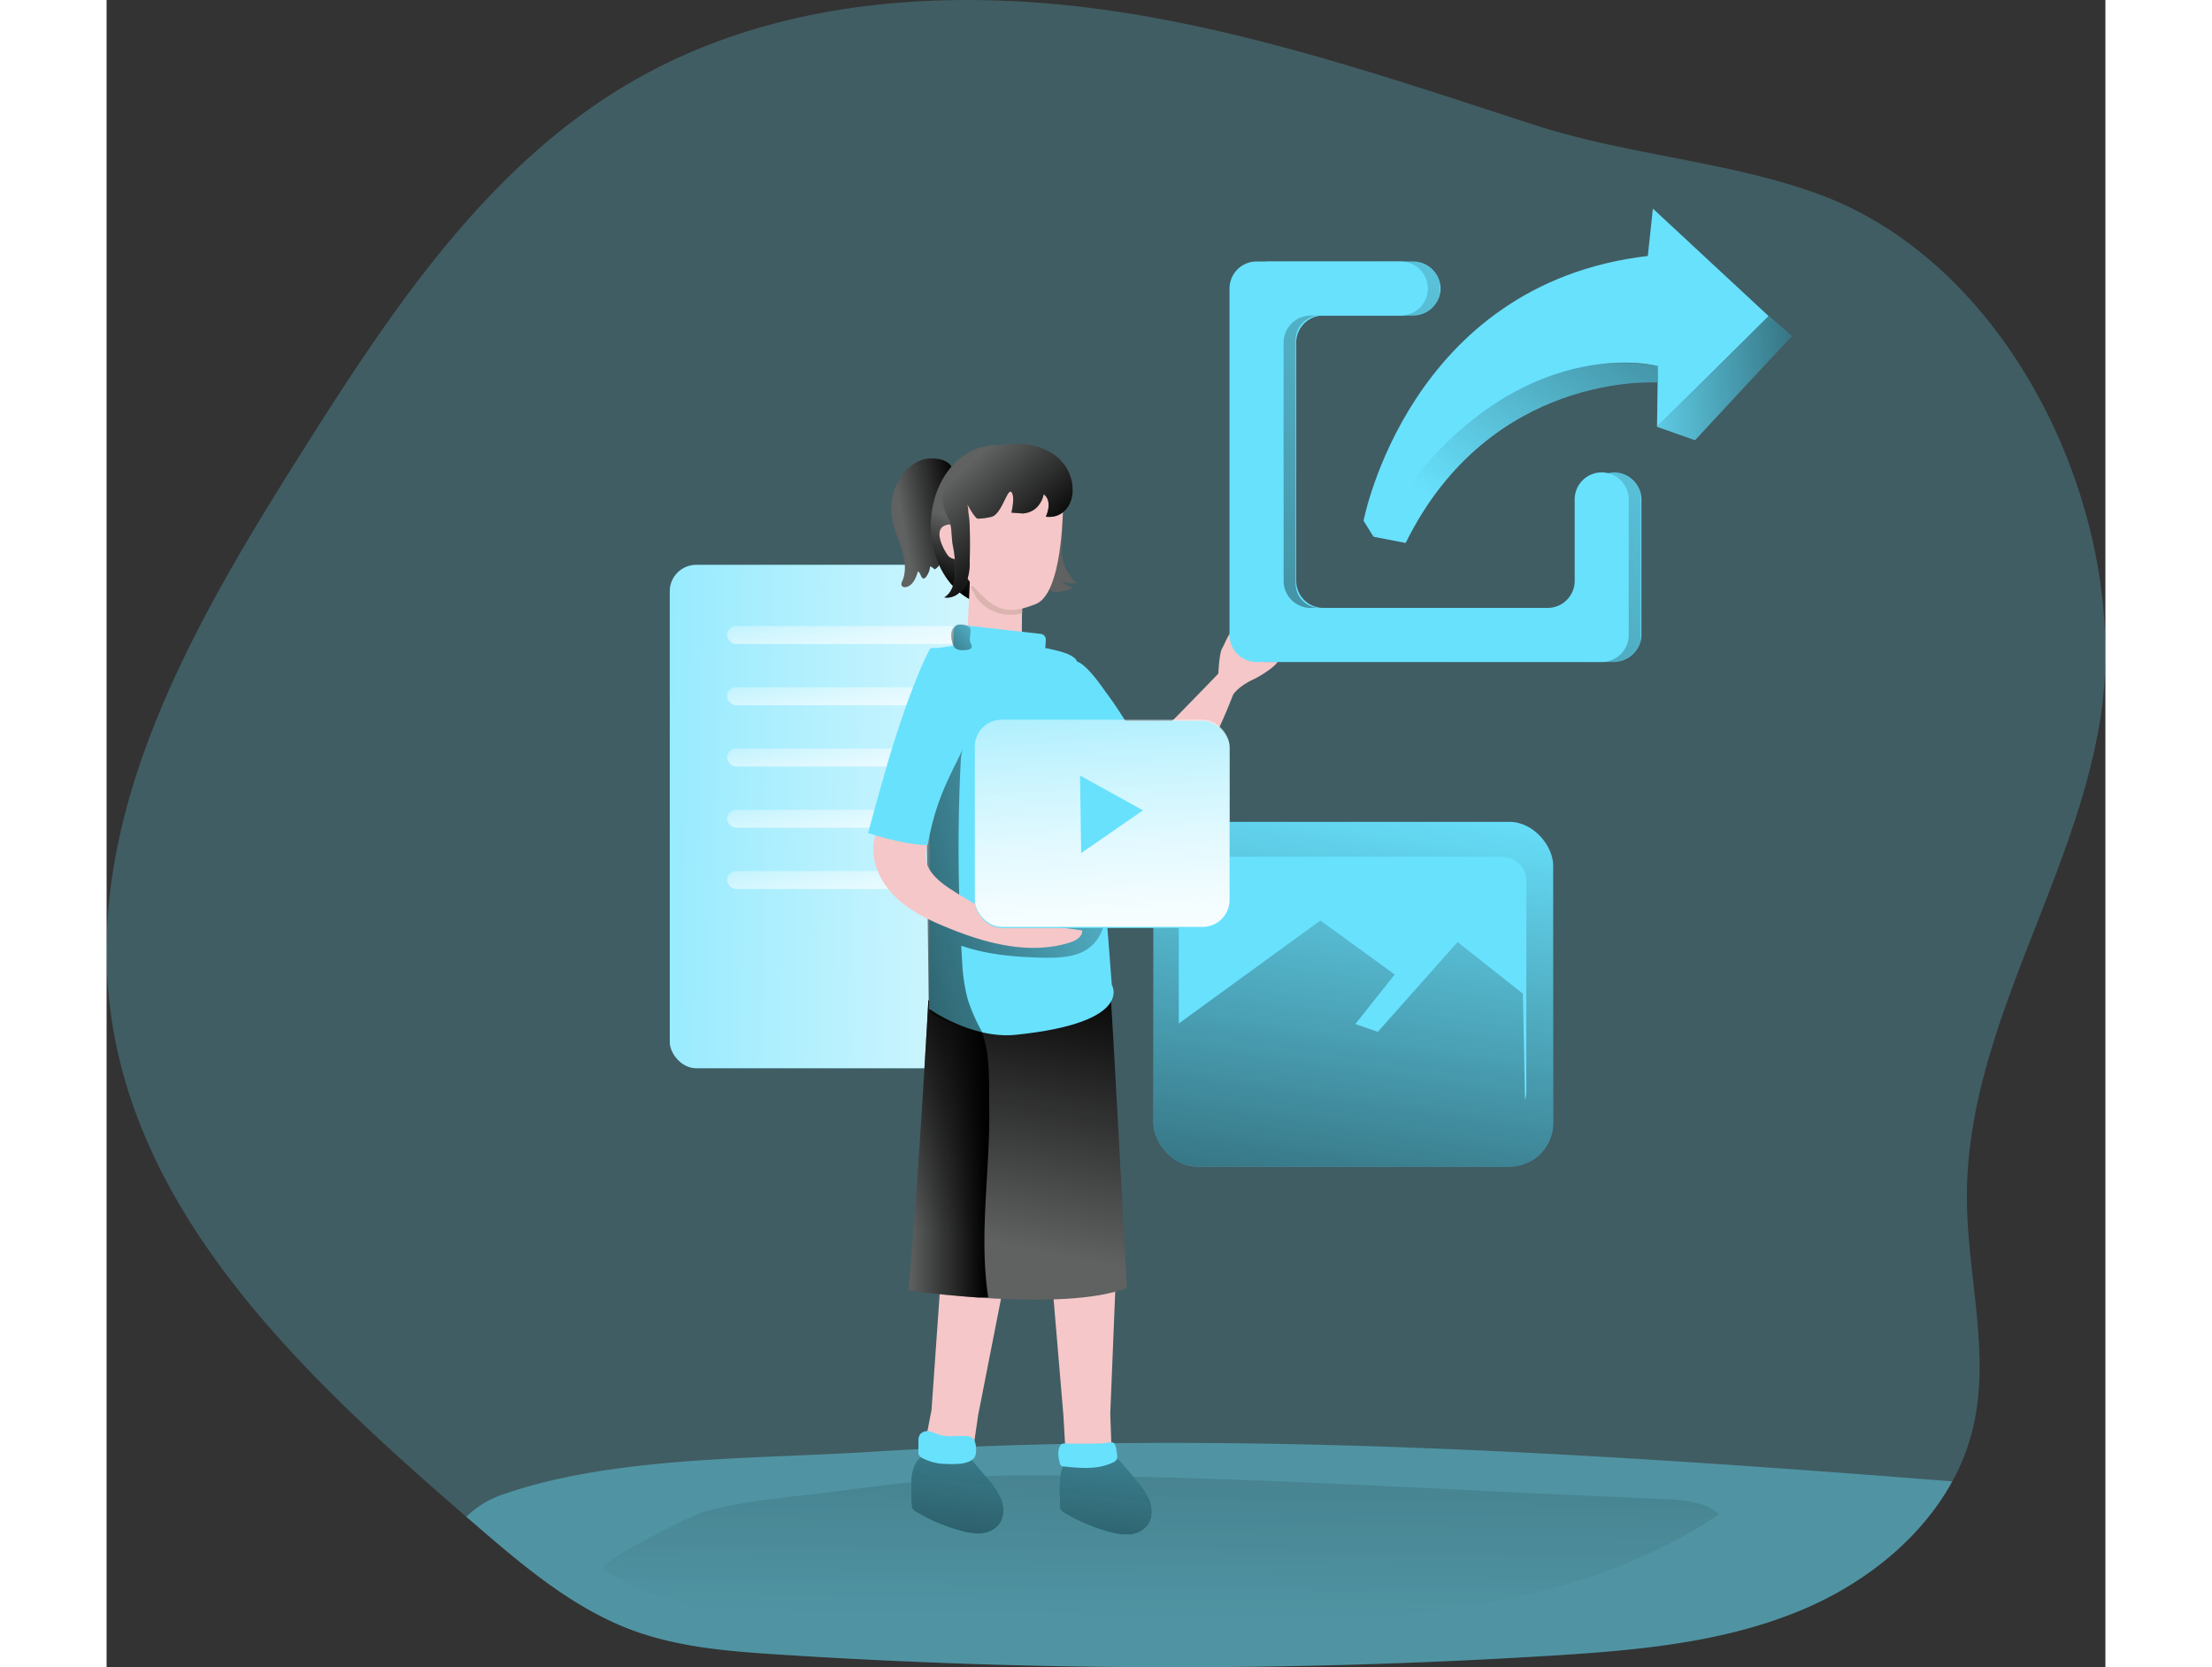 <svg id="Layer_1" data-name="Layer 1" xmlns="http://www.w3.org/2000/svg" xmlns:xlink="http://www.w3.org/1999/xlink" viewBox="0 0 564.67 470.98" width="406" height="306" class="illustration"><rect x="0" y="0" width="564.67" height="470.98" fill="#333333" stroke="none"/><defs><linearGradient id="linear-gradient" x1="297.17" y1="531.92" x2="302.89" y2="67.11" gradientUnits="userSpaceOnUse"><stop offset="0.15" stop-color="#010101" stop-opacity="0"></stop><stop offset="0.95" stop-color="#010101"></stop></linearGradient><linearGradient id="linear-gradient-2" x1="367.6" y1="177.91" x2="322.92" y2="476.53" xlink:href="#linear-gradient"></linearGradient><linearGradient id="linear-gradient-3" x1="98.43" y1="228.19" x2="428.93" y2="235.81" gradientUnits="userSpaceOnUse"><stop offset="0" stop-color="#fff" stop-opacity="0"></stop><stop offset="0.12" stop-color="#fff" stop-opacity="0.22"></stop><stop offset="0.27" stop-color="#fff" stop-opacity="0.45"></stop><stop offset="0.41" stop-color="#fff" stop-opacity="0.65"></stop><stop offset="0.54" stop-color="#fff" stop-opacity="0.8"></stop><stop offset="0.66" stop-color="#fff" stop-opacity="0.91"></stop><stop offset="0.76" stop-color="#fff" stop-opacity="0.98"></stop><stop offset="0.84" stop-color="#fff"></stop></linearGradient><linearGradient id="linear-gradient-4" x1="207.29" y1="167.23" x2="210.04" y2="205.18" xlink:href="#linear-gradient-3"></linearGradient><linearGradient id="linear-gradient-5" x1="207.29" y1="184.53" x2="210.04" y2="222.48" xlink:href="#linear-gradient-3"></linearGradient><linearGradient id="linear-gradient-6" x1="207.29" y1="201.83" x2="210.04" y2="239.78" xlink:href="#linear-gradient-3"></linearGradient><linearGradient id="linear-gradient-7" x1="207.29" y1="219.14" x2="210.04" y2="257.09" xlink:href="#linear-gradient-3"></linearGradient><linearGradient id="linear-gradient-8" x1="207.29" y1="236.44" x2="210.04" y2="274.39" xlink:href="#linear-gradient-3"></linearGradient><linearGradient id="linear-gradient-9" x1="225.49" y1="152.07" x2="243.05" y2="148.96" gradientUnits="userSpaceOnUse"><stop offset="0" stop-color="#010101" stop-opacity="0"></stop><stop offset="0.95" stop-color="#010101"></stop></linearGradient><linearGradient id="linear-gradient-10" x1="250.32" y1="150.33" x2="243.21" y2="169.66" xlink:href="#linear-gradient-9"></linearGradient><linearGradient id="linear-gradient-11" x1="250.91" y1="330.64" x2="230.59" y2="523.67" xlink:href="#linear-gradient-9"></linearGradient><linearGradient id="linear-gradient-12" x1="292.4" y1="335.01" x2="272.08" y2="528.04" xlink:href="#linear-gradient-9"></linearGradient><linearGradient id="linear-gradient-13" x1="255.12" y1="355.72" x2="271.11" y2="272.41" xlink:href="#linear-gradient-9"></linearGradient><linearGradient id="linear-gradient-14" x1="227.04" y1="328.14" x2="249.83" y2="328.14" xlink:href="#linear-gradient-9"></linearGradient><linearGradient id="linear-gradient-15" x1="314.11" y1="231.73" x2="143.15" y2="279.36" xlink:href="#linear-gradient-9"></linearGradient><linearGradient id="linear-gradient-16" x1="240.41" y1="138.08" x2="262.41" y2="163.19" xlink:href="#linear-gradient-9"></linearGradient><linearGradient id="linear-gradient-17" x1="289.26" y1="219.25" x2="236.6" y2="251.91" xlink:href="#linear-gradient-9"></linearGradient><linearGradient id="linear-gradient-18" x1="446.45" y1="58.87" x2="114.75" y2="420.64" xlink:href="#linear-gradient-9"></linearGradient><linearGradient id="linear-gradient-19" x1="385.49" y1="152" x2="502.83" y2="-21.26" xlink:href="#linear-gradient-9"></linearGradient><linearGradient id="linear-gradient-20" x1="427.04" y1="108.92" x2="536.25" y2="101.75" xlink:href="#linear-gradient-9"></linearGradient><linearGradient id="linear-gradient-21" x1="276.9" y1="160.46" x2="285.47" y2="302.38" xlink:href="#linear-gradient-3"></linearGradient><linearGradient id="linear-gradient-22" x1="251.63" y1="175.57" x2="221.39" y2="202.24" xlink:href="#linear-gradient-9"></linearGradient></defs><title>Share</title><path d="M563.71,206.68C556.37,253.23,525.79,295,526,342.16c.06,21.92,6.86,44.22,1.59,65.49a61.5,61.5,0,0,1-5.69,14.52c-8.93,16.34-24.89,28.89-42.32,36.23-22.22,9.37-46.78,11.5-70.87,13a1735.16,1735.16,0,0,1-218.73-.34c-13.66-.88-27.5-2-40.39-6.63-17.25-6.26-31.59-18.54-45.5-30.55-.64-.57-1.32-1.12-2-1.69C56.9,393.07,9.33,348.46,1.55,289.32-5.79,233.2,25,179.86,55.24,132c25.27-40.06,52.43-81.33,93.4-105.11C191.73,1.79,244.88-.35,294,8.28c37.61,6.6,73.78,19,110,30.75,26,8.42,55,10.28,80.17,19.52C539.86,79,572.5,150.87,563.71,206.68Z" transform="translate(-0.46 -3.69)" fill="#68e1fd" opacity="0.24" style="isolation: isolate;"></path><path d="M521.86,422.17c-8.93,16.34-24.89,28.89-42.32,36.23-22.22,9.37-46.78,11.5-70.87,13a1735.16,1735.16,0,0,1-218.73-.34c-13.66-.88-27.5-2-40.39-6.63-17.25-6.26-31.59-18.54-45.5-30.55-.64-.57-1.32-1.12-2-1.69a27.51,27.51,0,0,1,10.79-6.46c30.85-10.66,70.74-9.85,103.11-11.87,71.82-4.54,143.9-2.47,215.72,1.89C461.75,417.57,491.82,419.8,521.86,422.17Z" transform="translate(-0.46 -3.69)" fill="#68e1fd" opacity="0.42" style="isolation: isolate;"></path><path d="M140.7,447c27,17.5,61.87,13.33,94,12.3,37.78-1.21,75.59,2.82,113.38,1.56s76.62-8.33,108-29.45c-4.47-3.69-10.72-4.08-16.51-4.31-60.11-2.31-120.52-6.62-180.67-6.63-17.62,0-34.77,2.22-52.21,4.5-12.52,1.64-25.51,2.42-37.71,5.85C165.87,431.72,138.36,445.4,140.7,447Z" transform="translate(-0.46 -3.69)" fill="url(#linear-gradient)"></path><rect x="295.73" y="232.17" width="112.93" height="97.4" rx="12.34" fill="#68e1fd"></rect><rect x="295.73" y="232.17" width="112.93" height="97.4" rx="12.34" fill="url(#linear-gradient-2)"></rect><path d="M401.54,252.45v59.81a6.37,6.37,0,0,1-.38,2.13l-.6-30-18.44-14.58-22.53,25.37-6.36-2.2,11.13-14-21-15.25-40,29.09V252.45a6.73,6.73,0,0,1,6.73-6.73h84.74A6.72,6.72,0,0,1,401.54,252.45Z" transform="translate(-0.46 -3.69)" fill="#68e1fd"></path><rect x="159.1" y="159.57" width="93.32" height="142.2" rx="7.47" fill="#68e1fd"></rect><rect x="159.1" y="159.57" width="93.32" height="142.2" rx="7.47" fill="url(#linear-gradient-3)"></rect><rect x="175.31" y="176.86" width="65.72" height="5.08" rx="2.54" fill="url(#linear-gradient-4)"></rect><rect x="175.31" y="194.16" width="65.72" height="5.08" rx="2.54" fill="url(#linear-gradient-5)"></rect><rect x="175.31" y="211.46" width="65.72" height="5.08" rx="2.54" fill="url(#linear-gradient-6)"></rect><rect x="175.31" y="228.76" width="65.72" height="5.08" rx="2.54" fill="url(#linear-gradient-7)"></rect><rect x="175.31" y="246.07" width="65.72" height="5.08" rx="2.54" fill="url(#linear-gradient-8)"></rect><path d="M230.78,133.6a11.25,11.25,0,0,0-5.27,3.92,16.31,16.31,0,0,0-3.2,12.45c.49,3.05,1.84,5.89,2.76,8.84s1.41,6.24.17,9.07a1.5,1.5,0,0,0-.19,1.22,1.12,1.12,0,0,0,1.23.43c1.94-.36,2.83-2.56,3.39-4.45.83.45.84,2.22,1.76,2a1.08,1.08,0,0,0,.5-.4,5.56,5.56,0,0,0,1.16-3,3.22,3.22,0,0,1,1.29.86,4,4,0,0,0,2-3.53c.08-1.41-.25-2.81-.31-4.22-.16-4,1.83-7.64,3.1-11.4,1-3,1.88-7.8-.46-10.47C237,133,233,132.89,230.78,133.6Z" transform="translate(-0.46 -3.69)" fill="#606161"></path><path d="M230.78,133.6a11.25,11.25,0,0,0-5.27,3.92,16.31,16.31,0,0,0-3.2,12.45c.49,3.05,1.84,5.89,2.76,8.84s1.41,6.24.17,9.07a1.5,1.5,0,0,0-.19,1.22,1.12,1.12,0,0,0,1.23.43c1.94-.36,2.83-2.56,3.39-4.45.83.45.84,2.22,1.76,2a1.08,1.08,0,0,0,.5-.4,5.56,5.56,0,0,0,1.16-3,3.22,3.22,0,0,1,1.29.86,4,4,0,0,0,2-3.53c.08-1.41-.25-2.81-.31-4.22-.16-4,1.83-7.64,3.1-11.4,1-3,1.88-7.8-.46-10.47C237,133,233,132.89,230.78,133.6Z" transform="translate(-0.46 -3.69)" fill="url(#linear-gradient-9)"></path><ellipse cx="251.01" cy="148.46" rx="18.16" ry="22.66" fill="#606161"></ellipse><ellipse cx="251.01" cy="148.46" rx="18.16" ry="22.66" fill="url(#linear-gradient-10)"></ellipse><path d="M270.46,147.56a77.28,77.28,0,0,1-.11,9.87,13.14,13.14,0,0,0,4.08,11,9.39,9.39,0,0,1-2.8-.08,3.15,3.15,0,0,1-2.19-1.6,6,6,0,0,0,4.22,2.95c-1.92.83-7,2.6-7.32-.64-.13-1.24.39-2.67.49-3.92.13-1.69.16-3.39.24-5.08l.65-13.61" transform="translate(-0.46 -3.69)" fill="#606161"></path><path d="M314.47,195.08s.24-6.76,1.12-8.21c.78-1.29,2-4.77,2.93-4.62,1.65.26-1.11,7.48,3.29,4.75.69-.43,4.4-2.28,7-1.54a3.84,3.84,0,0,1,2.49,5.16c-.78,1.44-4.71,4-7,5.06s-4.7,2.77-5.74,4.48" transform="translate(-0.46 -3.69)" fill="#f5c7c8"></path><path d="M271.37,189.37s5.57,5.54,7.65,9,11.63,17.7,12.58,18.15,23.23-22.86,23.23-22.86,2.83,1.46,3.79,6.48c0,0-10.63,28.65-22.43,35.7S271,213.28,271,213.28" transform="translate(-0.46 -3.69)" fill="#f5c7c8"></path><path d="M246.67,403.5l-1.61,11.11c-1.49-.5-4.5-.19-7.72-.18a10.25,10.25,0,0,1-5.83-2.12l2-10.34,3.59-51.12,19.36,2.8Z" transform="translate(-0.46 -3.69)" fill="#f5c7c8"></path><path d="M227.87,428.79a2.5,2.5,0,0,0,.19,1,2.46,2.46,0,0,0,1,.95,49.8,49.8,0,0,0,12.82,5.43,16.73,16.73,0,0,0,5.7.71,7.15,7.15,0,0,0,5-2.49c1.56-2,1.57-4.84.67-7.19a22.16,22.16,0,0,0-4.19-6.23l-3.59-4.2a7,7,0,0,0-2.1-1.9c-2.85-1.46-10.44-1.53-13.11.64C226.93,418.3,227.71,425,227.87,428.79Z" transform="translate(-0.46 -3.69)" fill="#68e1fd"></path><path d="M269.78,429.11a2.67,2.67,0,0,0,.18,1,2.56,2.56,0,0,0,1,.94,49.55,49.55,0,0,0,12.83,5.44,16.73,16.73,0,0,0,5.7.71,7.19,7.19,0,0,0,5-2.49c1.55-2,1.56-4.84.67-7.19a22.23,22.23,0,0,0-4.19-6.23l-3.59-4.2a7.34,7.34,0,0,0-2.1-1.91c-2.85-1.45-10.44-1.52-13.11.65C268.84,418.62,269.62,425.32,269.78,429.11Z" transform="translate(-0.46 -3.69)" fill="#68e1fd"></path><path d="M227.87,428.79a2.5,2.5,0,0,0,.19,1,2.46,2.46,0,0,0,1,.95,49.8,49.8,0,0,0,12.82,5.43,16.73,16.73,0,0,0,5.7.71,7.15,7.15,0,0,0,5-2.49c1.56-2,1.57-4.84.67-7.19a22.16,22.16,0,0,0-4.19-6.23l-3.59-4.2a7,7,0,0,0-2.1-1.9c-2.85-1.46-10.44-1.53-13.11.64C226.93,418.3,227.71,425,227.87,428.79Z" transform="translate(-0.46 -3.69)" fill="url(#linear-gradient-11)"></path><path d="M269.78,429.11a2.67,2.67,0,0,0,.18,1,2.56,2.56,0,0,0,1,.94,49.55,49.55,0,0,0,12.83,5.44,16.73,16.73,0,0,0,5.7.71,7.19,7.19,0,0,0,5-2.49c1.55-2,1.56-4.84.67-7.19a22.23,22.23,0,0,0-4.19-6.23l-3.59-4.2a7.34,7.34,0,0,0-2.1-1.91c-2.85-1.45-10.44-1.52-13.11.65C268.84,418.62,269.62,425.32,269.78,429.11Z" transform="translate(-0.46 -3.69)" fill="url(#linear-gradient-12)"></path><path d="M284,403.1l.38,10.44a23,23,0,0,0-6.84,1.08,10.16,10.16,0,0,1-6.17-.61l-.61-10.51-4-47.32,19.07,1.87Z" transform="translate(-0.46 -3.69)" fill="#f5c7c8"></path><path d="M244.37,167.26l-.78,16.45a8.59,8.59,0,0,0,7.84,3.69c7.94-.89,7.59-3.24,7.59-3.24s0-11.88.32-14.54" transform="translate(-0.46 -3.69)" fill="#f5c7c8"></path><path d="M246.26,172.62l-1.83-3.32L259.34,171c-.12,1-.19,3.38-.24,5.91A11.87,11.87,0,0,1,246.26,172.62Z" transform="translate(-0.46 -3.69)" fill="#dbb4af"></path><path d="M232.61,286.32s-2.39,45.27-5.57,81.92c0,0,43.77,6.3,61.65-.71,0,0-3.84-73-4.65-83.48Z" transform="translate(-0.46 -3.69)" fill="#606161"></path><path d="M288.69,367.52c-9.92,3.9-27.84,3.69-41.81,2.72-11.17-.76-19.84-2-19.84-2,3.18-36.63,5.57-81.92,5.57-81.92l6.55-.28,44.89-2C284.86,294.53,288.69,367.52,288.69,367.52Z" transform="translate(-0.46 -3.69)" fill="url(#linear-gradient-13)"></path><path d="M249.53,370.19c-.87,0-1.77,0-2.65.05-11.17-.76-19.84-2-19.84-2,3.18-36.63,5.57-81.92,5.57-81.92l6.55-.28a1.17,1.17,0,0,1,.31.12c11.48,5.28,10.18,19.67,10.35,30.42C250.1,334.47,246.81,352.48,249.53,370.19Z" transform="translate(-0.46 -3.69)" fill="url(#linear-gradient-14)"></path><path d="M233.18,186.86s2.15.1,10.72-1.47c8-1.47,11-.74,16.83.37,10.59,2,11.79,2.67,13.38,4,3.83,3.31,10.33,92.15,10.33,92.15s6.5,10.67-27.16,14.11c-12.46,1.27-24.48-7.36-24.48-7.36Z" transform="translate(-0.46 -3.69)" fill="#68e1fd"></path><path d="M277.56,271.8c-3.56,2.37-8.12,2.5-12.38,2.44-7.85-.17-15.84-.82-23.28-3.39.07,1.32.14,2.68.24,4a50.39,50.39,0,0,0,1.62,11.23,52,52,0,0,0,4.23,9.5A76.78,76.78,0,0,1,235.3,291a4.38,4.38,0,0,1-2.13-1.59,4.78,4.78,0,0,1-.47-2.47q-.36-31.11-.68-62.14c-.06-5,0-10.46,2.91-14.58a6.14,6.14,0,0,1,4.47-2.95c5.44-.3,2.54,7.92,2.4,10.83-.34,6.32-.54,12.62-.61,18.94q-.15,11.47.24,22.94a38,38,0,0,0,14.34,2c8.39-.5,16.61-3.55,25-2.77a1.37,1.37,0,0,1,1.52,1.42A11.39,11.39,0,0,1,277.56,271.8Z" transform="translate(-0.46 -3.69)" fill="url(#linear-gradient-15)"></path><path d="M217.06,243.63c0,5.35,2.9,10.4,6.85,14s8.88,6,13.82,8c11.06,4.58,23.48,7.91,34.9,4.31,1.67-.53,3.6-1.67,3.43-3.41a112.51,112.51,0,0,0-13.21-1.29,3.42,3.42,0,0,0-5.28-3.4,9.77,9.77,0,0,1-1.85,1.32,4,4,0,0,1-3.08-.55,123.79,123.79,0,0,1-13.71-7.72c-3.44-2.24-7.13-5.31-7.06-9.41,0-1.84.77-3.92-.38-5.34a4.33,4.33,0,0,0-1.47-1.06c-2.43-1.25-7-3.17-9.8-2.27C217.68,237.65,217.07,241.3,217.06,243.63Z" transform="translate(-0.46 -3.69)" fill="#f5c7c8"></path><path d="M238.17,140.62s.65,21.07,6.78,28.28c6.47,7.61,10.15,8.54,18,5.43,6.67-2.65,7.47-20.91,7.69-26.16C271.21,134.52,250.29,122.77,238.17,140.62Z" transform="translate(-0.46 -3.69)" fill="#f5c7c8"></path><path d="M239.8,181.73l-.14,3.86a1.59,1.59,0,0,0,.88,1.49s6,2,16.51,2.6l7.68-1.93a1.6,1.6,0,0,0,.95-1.38l.11-1.91a1.63,1.63,0,0,0-1.43-1.7l-22.76-2.57A1.61,1.61,0,0,0,239.8,181.73Z" transform="translate(-0.46 -3.69)" fill="#68e1fd"></path><path d="M240.6,154s-.34-3.17-3.46-1.8-.19,6.9,1,8.4,3.55,1.05,3.55,1.05" transform="translate(-0.46 -3.69)" fill="#f5c7c8"></path><path d="M270.24,134a12,12,0,0,1,3.1,9.07c-.41,4.07-3.28,7.12-7.55,6.58,0,0,2.13-4.27-.6-6.35,0,0-.75,5-5.85,5.44l-3.27-.23s1.14-4.56,0-5.81-2.74,6.38-5.7,7a18.29,18.29,0,0,1-3.77.51c-.68.12-3-4-3-4.1a9.92,9.92,0,0,1,.3,2.31,28.86,28.86,0,0,1,.39,4c.09,3.24.1,6.49,0,9.74a15.78,15.78,0,0,1-1.34,7c-1.12,2.12-3.5,3.76-5.84,3.28,2-1.17,2.81-3.64,3-5.94a31.44,31.44,0,0,0-.62-8.89c-.42-2.34-.13-5.62-1.34-7.76-3.7-6.51-.06-14.6,6.25-17.7,6.85-3.38,16.75-4.74,23.43-.22A12.25,12.25,0,0,1,270.24,134Z" transform="translate(-0.46 -3.69)" fill="#606161"></path><path d="M270.24,134a12,12,0,0,1,3.1,9.07c-.41,4.07-3.28,7.12-7.55,6.58,0,0,2.13-4.27-.6-6.35,0,0-.75,5-5.85,5.44l-3.27-.23s1.14-4.56,0-5.81-2.74,6.38-5.7,7a18.29,18.29,0,0,1-3.77.51c-.68.12-3-4-3-4.1a9.92,9.92,0,0,1,.3,2.31,28.86,28.86,0,0,1,.39,4c.09,3.24.1,6.49,0,9.74a15.78,15.78,0,0,1-1.34,7c-1.12,2.12-3.5,3.76-5.84,3.28,2-1.17,2.81-3.64,3-5.94a31.44,31.44,0,0,0-.62-8.89c-.42-2.34-.13-5.62-1.34-7.76-3.7-6.51-.06-14.6,6.25-17.7,6.85-3.38,16.75-4.74,23.43-.22A12.25,12.25,0,0,1,270.24,134Z" transform="translate(-0.46 -3.69)" fill="url(#linear-gradient-16)"></path><path d="M233.18,186.86s-3.74,5.9-10.42,26.91c-2.48,7.8-7.18,25.25-7.18,25.25s9.87,3.38,16.84,3.38c3.12-18.1,10.61-25.1,12-33.45S237.37,185.25,233.18,186.86Z" transform="translate(-0.46 -3.69)" fill="#68e1fd"></path><path d="M291.34,212.4a5,5,0,0,1,.72,1.62,4.91,4.91,0,0,1-.08,1.62,122.1,122.1,0,0,1-5.45,20.94c-3.59-4-8.6-6.76-11.14-11.48a27.27,27.27,0,0,1-2.19-6.45A82.34,82.34,0,0,1,270.53,204c-.15-2.53-.53-12.58,2.81-13.53,3-.85,8.34,7.33,9.83,9.33C286.16,203.8,288.75,208.1,291.34,212.4Z" transform="translate(-0.46 -3.69)" fill="#68e1fd"></path><path d="M276.06,211.94c1.63,4.41,2.07,9.17,2.36,13.87a6.38,6.38,0,0,0,2.39,5.69l5.45,5.08c.49-.16.73-.71.9-1.19.9-2.53,1.77-5.07,2.59-7.62,1.09-3.39.22-3.38-2.53-5.32A54.83,54.83,0,0,1,276.06,211.94Z" transform="translate(-0.46 -3.69)" fill="url(#linear-gradient-17)"></path><path d="M426.41,190.7H328.9a7.64,7.64,0,0,1-7.63-7.64V85.2a7.64,7.64,0,0,1,7.63-7.64h40.76a7.64,7.64,0,0,1,7.64,7.64h0a7.64,7.64,0,0,1-7.64,7.64H344.18a7.64,7.64,0,0,0-7.64,7.64v67.3a7.64,7.64,0,0,0,7.64,7.64h66.95a7.64,7.64,0,0,0,7.64-7.64v-23a7.64,7.64,0,0,1,7.64-7.64h0a7.64,7.64,0,0,1,7.64,7.64v38.24A7.64,7.64,0,0,1,426.41,190.7Z" transform="translate(-0.46 -3.69)" fill="#68e1fd"></path><path d="M427,190.7H327.92a6.86,6.86,0,0,1-6.86-6.86V84.42a6.86,6.86,0,0,1,6.86-6.86h42.31a6.86,6.86,0,0,1,6.86,6.86V86a6.86,6.86,0,0,1-6.86,6.86h-27a6.86,6.86,0,0,0-6.86,6.86v68.86a6.86,6.86,0,0,0,6.86,6.86H411.7a6.86,6.86,0,0,0,6.86-6.86V144a6.86,6.86,0,0,1,6.86-6.86H427a6.86,6.86,0,0,1,6.86,6.86v39.8A6.86,6.86,0,0,1,427,190.7Z" transform="translate(-0.46 -3.69)" fill="url(#linear-gradient-18)"></path><path d="M367.45,157.07l-9-1.73s27-56.52,80.3-48.27l-.3,4.66S391.41,108.5,367.45,157.07Z" transform="translate(-0.46 -3.69)" fill="#68e1fd"></path><path d="M367.45,157.07l-9-1.73s27-56.52,80.3-48.27l-.3,4.66S391.41,108.5,367.45,157.07Z" transform="translate(-0.46 -3.69)" fill="url(#linear-gradient-19)"></path><path d="M422.84,190.7H325.33a7.64,7.64,0,0,1-7.64-7.64V85.2a7.64,7.64,0,0,1,7.64-7.64h40.76a7.64,7.64,0,0,1,7.63,7.64h0a7.64,7.64,0,0,1-7.63,7.64H340.61a7.64,7.64,0,0,0-7.64,7.64v67.3a7.64,7.64,0,0,0,7.64,7.64h66.95a7.64,7.64,0,0,0,7.64-7.64v-23a7.64,7.64,0,0,1,7.64-7.64h0a7.64,7.64,0,0,1,7.63,7.64v38.24A7.64,7.64,0,0,1,422.84,190.7Z" transform="translate(-0.46 -3.69)" fill="#68e1fd"></path><path d="M355.56,150.8s12.67-66.91,80.3-74.8l1.43-13.38L470,93l-31.54,31.3.24-17.2s-44.21-11.95-80.3,48.27Z" transform="translate(-0.46 -3.69)" fill="#68e1fd"></path><polygon points="438.03 120.58 448.73 124.35 475.97 94.95 469.58 89.28 438.03 120.58" fill="#68e1fd"></polygon><polygon points="438.03 120.58 448.73 124.35 475.97 94.95 469.58 89.28 438.03 120.58" fill="url(#linear-gradient-20)"></polygon><rect x="245.3" y="203.62" width="71.96" height="58.53" rx="7.59" fill="#68e1fd"></rect><rect x="245.28" y="203.31" width="71.96" height="58.53" rx="7.59" fill="url(#linear-gradient-21)"></rect><path d="M245.05,409.9a3.55,3.55,0,0,0-2-.55c-2.37-.11-4.81.38-7.09-.29-1-.28-1.92-.78-2.93-1a2.77,2.77,0,0,0-2.8.87,3.81,3.81,0,0,0-.43,2.17l0,2.63a2.28,2.28,0,0,0,.13.94,2.12,2.12,0,0,0,1,.92,14.33,14.33,0,0,0,6.65,1.65c2.16.11,6.74.27,8.1-1.92C246.4,414.14,246.21,410.76,245.05,409.9Z" transform="translate(-0.46 -3.69)" fill="#68e1fd"></path><path d="M280.73,411.48c-3.18.06-6.35.06-9.53,0a1.8,1.8,0,0,0-.92.16,1.32,1.32,0,0,0-.5.57c-.75,1.43-.43,3.17-.06,4.74a1.34,1.34,0,0,0,.3.7,1.45,1.45,0,0,0,1,.33c4.66.48,9.61.9,13.8-1.18a2,2,0,0,0,1.05-.92,2.14,2.14,0,0,0,.07-1.07C285.36,409.68,285,411.41,280.73,411.48Z" transform="translate(-0.46 -3.69)" fill="#68e1fd"></path><path d="M244.62,185.53a1.66,1.66,0,0,1,.24.93c-.11.58-.83.76-1.42.83-1.24.14-2.72.19-3.5-.79a3.46,3.46,0,0,1-.55-1.29,6.77,6.77,0,0,1-.27-2.75,2.82,2.82,0,0,1,1.51-2.18c1.13-.49,3.51-.08,3.84,1.06S243.94,184,244.62,185.53Z" transform="translate(-0.46 -3.69)" fill="url(#linear-gradient-22)"></path><polygon points="275 219.08 292.78 228.92 275.32 240.99 275 219.08" fill="#68e1fd"></polygon></svg>